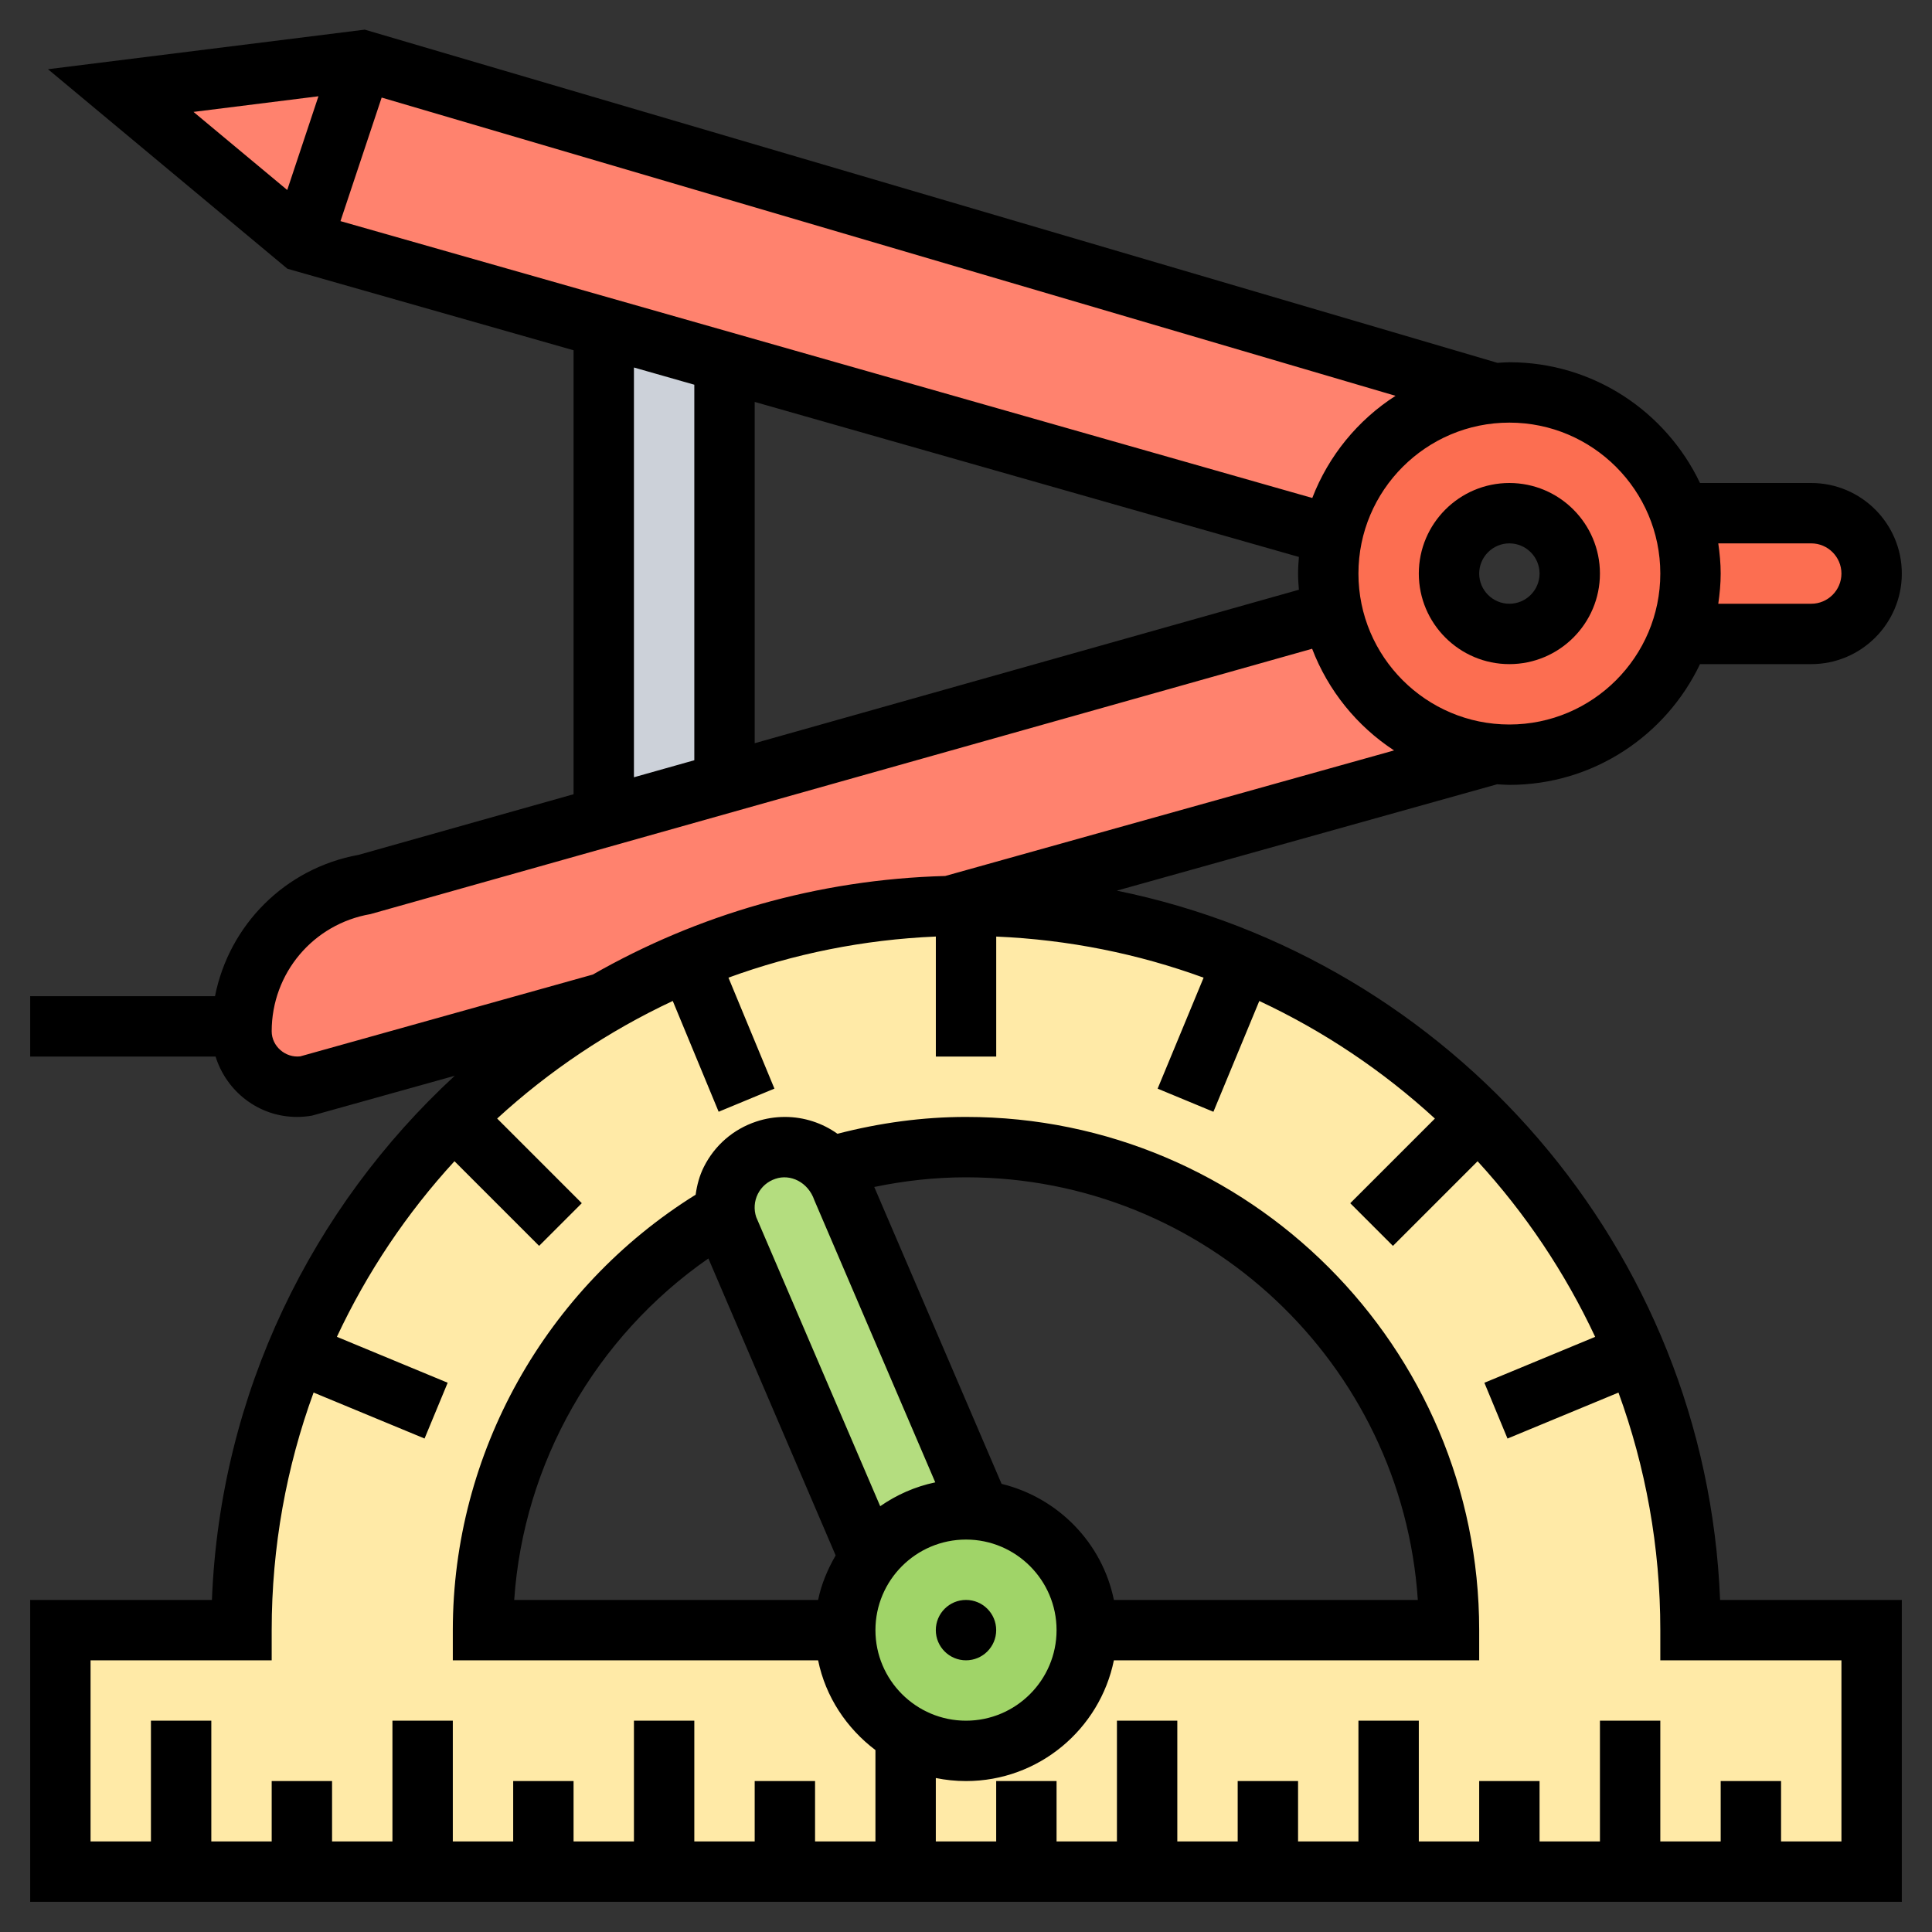 <svg id="Layer_5" enable-background="new 0 0 64 64" height="512" viewBox="0 0 64 64" width="512" xmlns="http://www.w3.org/2000/svg"><rect x="0" y="0" width="64" height="64" fill="#333333" stroke="none"/><g><g><g><path d="m24 11.99v13.95l-4 1.13v-16.22z" fill="#ccd1d9"/></g><g><path d="m60 21h-4.35c.23-.63.35-1.3.35-2s-.12-1.37-.35-2h4.35c.55 0 1.05.22 1.41.59.37.36.59.86.59 1.41 0 1.1-.9 2-2 2z" fill="#fc6e51"/></g><g><path d="m49.47 24.97-18.01 5.04c-3.06.06-5.97.7-8.64 1.82-.97.4-1.91.86-2.82 1.39l-9.84 2.75c-.11.02-.21.03-.32.03-1.02 0-1.84-.82-1.84-1.84 0-2.4 1.73-4.46 4.1-4.86l7.9-2.23 4-1.13 20.13-5.68c.55 2.54 2.7 4.48 5.34 4.71z" fill="#ff826e"/></g><g><path d="m12 2-2 6-6-5z" fill="#ff826e"/></g><g><path d="m12 2 37.47 11.03c-2.64.23-4.79 2.17-5.33 4.7l-20.14-5.74-4-1.14-10-2.85z" fill="#ff826e"/></g><g><path d="m44.13 20.26c-.08-.41-.13-.83-.13-1.26 0-.44.05-.86.14-1.27.54-2.53 2.69-4.47 5.33-4.7 0 0 0-.01.01 0 .17-.02.34-.03.52-.03 2.61 0 4.84 1.67 5.65 4 .23.63.35 1.3.35 2s-.12 1.37-.35 2c-.81 2.33-3.04 4-5.65 4-.18 0-.35-.01-.52-.03-.01.01-.01 0-.01 0-2.64-.23-4.79-2.17-5.34-4.71zm7.87-1.26c0-1.1-.9-2-2-2s-2 .9-2 2 .9 2 2 2 2-.9 2-2z" fill="#fc6e51"/></g><g><path d="m56 54c0-3.25-.65-6.35-1.83-9.18-1.21-2.93-2.99-5.58-5.2-7.79s-4.85-3.99-7.79-5.2c-2.83-1.18-5.93-1.83-9.18-1.83-.18 0-.36 0-.54.01-3.06.06-5.97.7-8.64 1.82-.97.4-1.91.86-2.82 1.39-1.82 1.05-3.49 2.33-4.97 3.81-2.21 2.21-3.99 4.86-5.2 7.79-1.18 2.83-1.83 5.93-1.83 9.18h-6v8h4 4 4 4 4 4 4 4 4 4 4 4 4 4 4v-8zm-20 0c0 2.21-1.79 4-4 4-.73 0-1.41-.2-2-.54-1.2-.69-2-1.98-2-3.46h-12c0-5.92 3.23-11.08 8.01-13.85-.04-.36.04-.72.2-1.05.24-.47.65-.83 1.16-1 .2-.07.41-.1.63-.1.58 0 1.11.25 1.47.66 1.44-.42 2.95-.66 4.53-.66 6.63 0 12.32 4.03 14.74 9.77.81 1.91 1.26 4.02 1.26 6.23z" fill="#ffeaa7"/></g><g><path d="m27.47 38.66c.19.2.34.44.43.71l4.56 10.66c-.15-.02-.3-.03-.46-.03-1.31 0-2.47.63-3.19 1.6l-4.71-10.97c-.05-.16-.08-.32-.09-.48-.04-.36.04-.72.2-1.05.24-.47.65-.83 1.16-1 .2-.07.41-.1.63-.1.58 0 1.11.25 1.47.66z" fill="#b4dd7f"/></g><g><path d="m32.46 50.03c1.99.22 3.54 1.92 3.54 3.97 0 2.21-1.79 4-4 4-.73 0-1.41-.2-2-.54-1.2-.69-2-1.98-2-3.46 0-.9.3-1.73.81-2.4.72-.97 1.88-1.6 3.19-1.6.16 0 .31.01.46.03z" fill="#a0d468"/></g></g><g><circle cx="32" cy="54" r="1"/><path d="m50 22c1.654 0 3-1.346 3-3s-1.346-3-3-3-3 1.346-3 3 1.346 3 3 3zm0-4c.551 0 1 .449 1 1s-.449 1-1 1-1-.449-1-1 .449-1 1-1z"/><path d="m36.996 29.504 12.599-3.524c.135.007.268.02.405.02 2.785 0 5.189-1.639 6.315-4h3.685c1.654 0 3-1.346 3-3s-1.346-3-3-3h-3.685c-1.126-2.361-3.53-4-6.315-4-.133 0-.263.013-.394.02l-37.523-11.038-10.493 1.311 7.932 6.61 9.478 2.7v14.707l-7.121 2.008c-2.439.443-4.29 2.326-4.757 4.682h-6.122v2h6.141c.36 1.154 1.426 2 2.697 2 .166 0 .332-.015.495-.043l4.731-1.321c-4.724 4.36-7.773 10.509-8.044 17.364h-6.02v10h62v-10h-6.02c-.459-11.629-8.901-21.239-19.984-23.496zm23.004-11.504c.551 0 1 .449 1 1s-.449 1-1 1h-3.08c.047-.328.08-.66.08-1s-.033-.672-.08-1zm-5 1c0 2.757-2.243 5-5 5s-5-2.243-5-5 2.243-5 5-5 5 2.243 5 5zm-11.529-2.504-32.192-9.171 1.364-4.093 33.586 9.88c-1.246.8-2.219 1.984-2.758 3.384zm-.443 1.954c-.014.182-.028.364-.028.55 0 .181.014.359.027.536l-18.027 5.084v-11.306zm-32.479-15.261-1.034 3.105-3.105-2.587zm10.451 8.985 2 .57v12.44l-2 .564zm-11.052 22.819c-.489.059-.948-.332-.948-.831 0-1.923 1.376-3.555 3.272-3.881l31.194-8.79c.531 1.388 1.487 2.565 2.714 3.368l-14.868 4.159c-4.236.115-8.212 1.287-11.673 3.265zm51.052 26.007h-2v-2h-2v2h-2v-4h-2v4h-2v-2h-2v2h-2v-4h-2v4h-2v-2h-2v2h-2v-4h-2v4h-2v-2h-2v2h-2v-2.101c.323.066.658.101 1 .101 2.414 0 4.434-1.721 4.899-4h12.101v-1c0-9.374-7.626-17-17-17-1.428 0-2.857.195-4.258.558-.497-.354-1.101-.558-1.742-.558-.326 0-.646.052-.947.153-.761.252-1.377.786-1.737 1.503-.146.291-.228.602-.272.92-4.972 3.095-8.044 8.567-8.044 14.424v1h12.101c.247 1.213.946 2.253 1.899 2.974v3.026h-2v-2h-2v2h-2v-4h-2v4h-2v-2h-2v2h-2v-4h-2v4h-2v-2h-2v2h-2v-4h-2v4h-2v-6h6v-1c0-2.763.49-5.413 1.388-7.87l3.676 1.523.766-1.848-3.67-1.521c1-2.137 2.317-4.098 3.895-5.817l2.804 2.804 1.414-1.414-2.804-2.804c1.719-1.577 3.68-2.894 5.817-3.895l1.52 3.67 1.848-.766-1.523-3.676c2.158-.788 4.467-1.259 6.87-1.362v3.976h2v-3.975c2.403.103 4.712.574 6.87 1.362l-1.523 3.676 1.848.766 1.52-3.67c2.137 1 4.098 2.317 5.817 3.895l-2.804 2.804 1.414 1.414 2.804-2.804c1.577 1.719 2.894 3.68 3.895 5.817l-3.67 1.521.766 1.848 3.676-1.523c.896 2.456 1.386 5.106 1.386 7.869v1h6zm-43.966-8c.307-4.534 2.692-8.712 6.432-11.312l4.216 9.837c-.262.455-.473.944-.581 1.475zm19.865 0c-.386-1.894-1.852-3.389-3.72-3.845l-4.218-9.835c1.005-.209 2.023-.32 3.039-.32 7.935 0 14.45 6.193 14.967 14zm-7.899 1c0-1.654 1.346-3 3-3s3 1.346 3 3-1.346 3-3 3-3-1.346-3-3zm1.982-4.895c-.667.139-1.283.414-1.824.79l-4.108-9.578c-.084-.255-.065-.526.054-.765.12-.239.325-.417.582-.502.49-.17 1.083.102 1.291.71z"/></g></g></svg>
